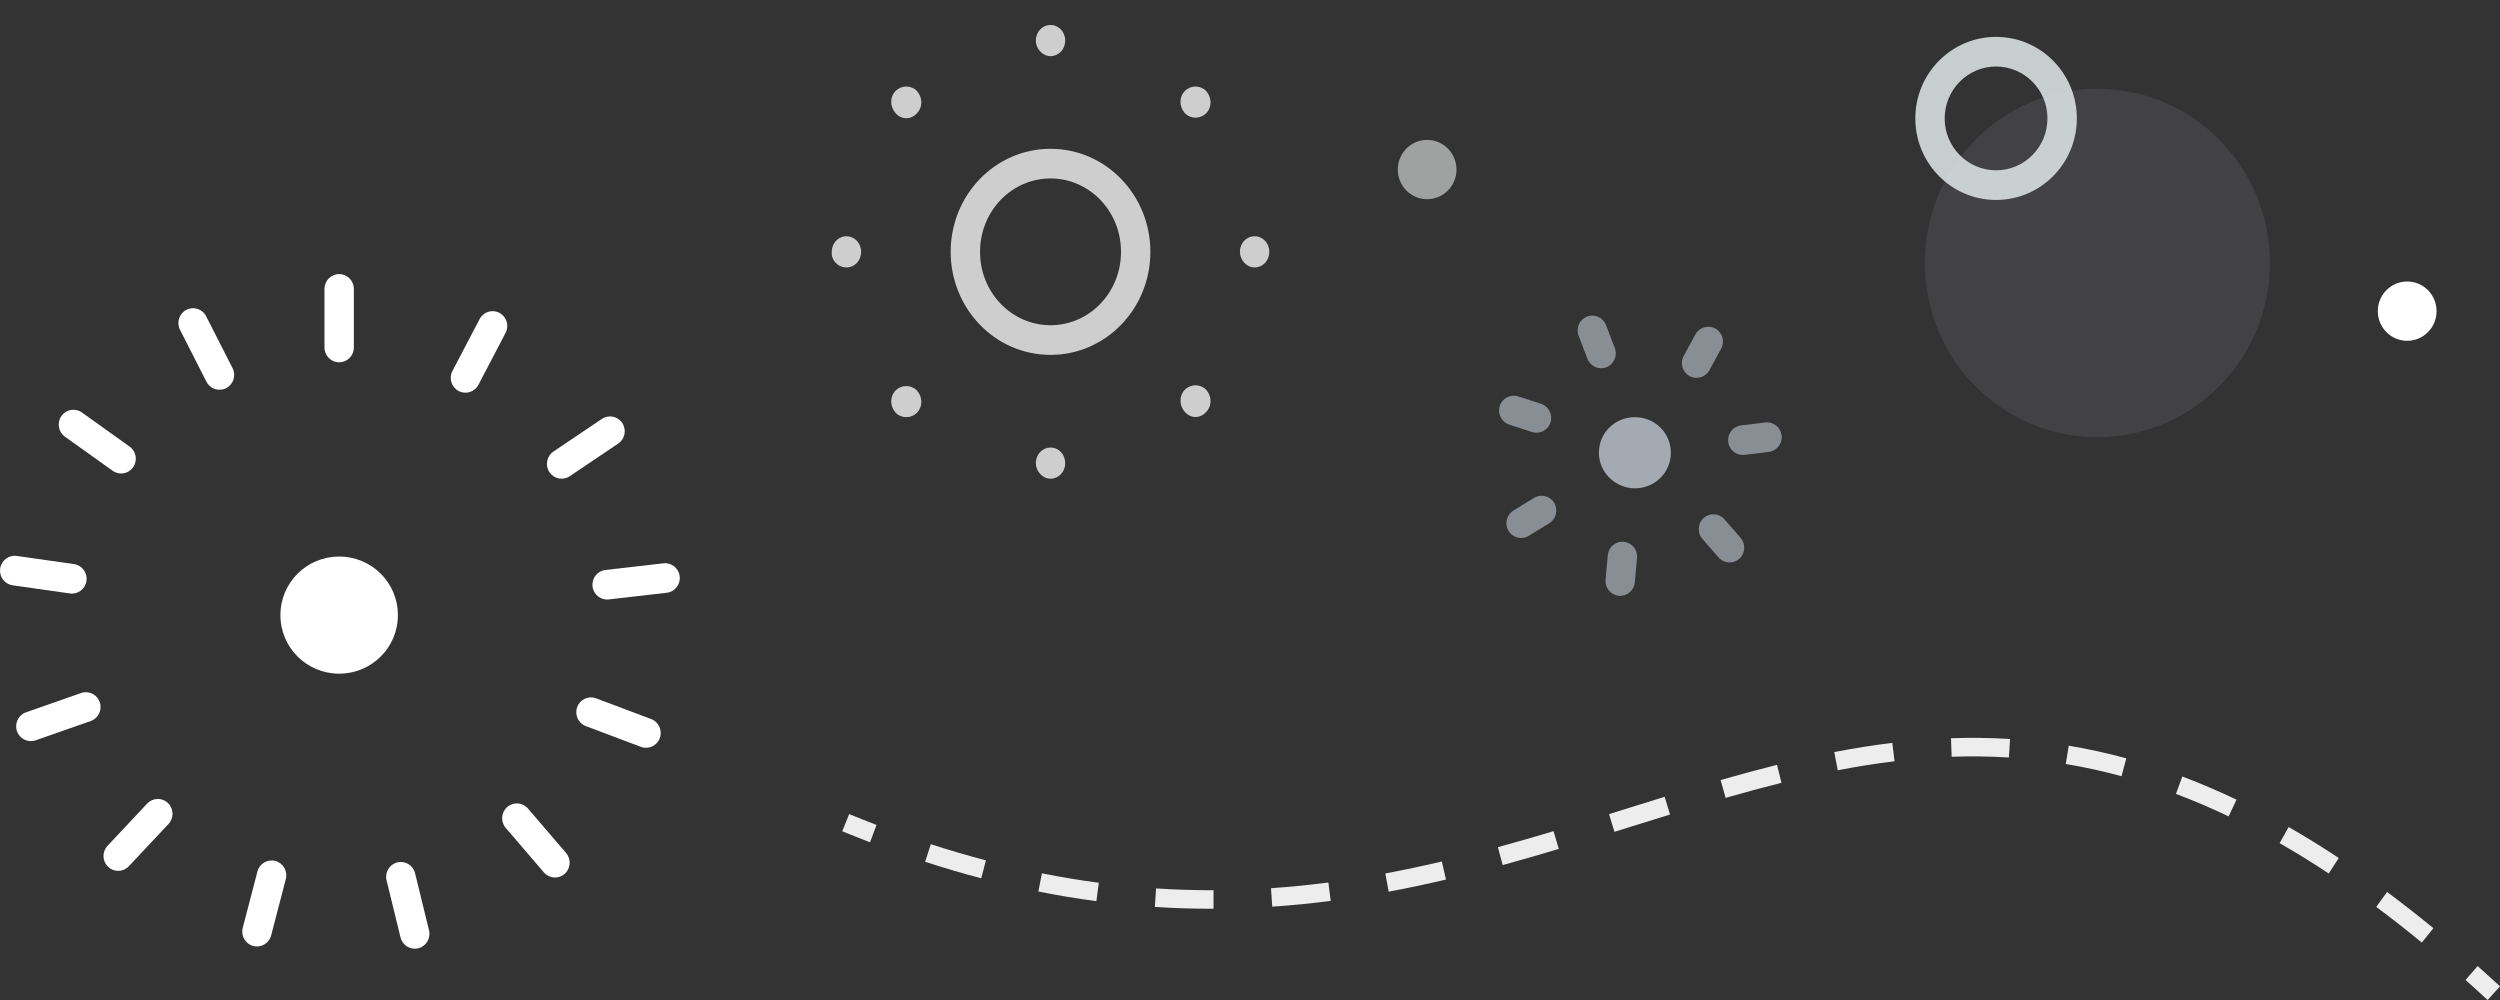 <svg width="100" height="40" viewBox="0 0 100 40" fill="none" xmlns="http://www.w3.org/2000/svg">
<rect x="0" y="0" width="100" height="40" fill="#333333" stroke="none"/>
<path d="M13.566 26.947C14.858 26.947 15.916 25.909 15.916 24.604C15.916 23.299 14.858 22.261 13.566 22.261C12.274 22.261 11.217 23.299 11.217 24.604C11.217 25.909 12.274 26.947 13.566 26.947Z" fill="white"/>
<path fill-rule="evenodd" clip-rule="evenodd" d="M13.566 10.964C13.891 10.964 14.154 11.229 14.154 11.557V13.899C14.154 14.227 13.891 14.492 13.566 14.492C13.242 14.492 12.979 14.227 12.979 13.899V11.557C12.979 11.229 13.242 10.964 13.566 10.964Z" fill="white"/>
<path fill-rule="evenodd" clip-rule="evenodd" d="M19.978 12.515C20.265 12.668 20.375 13.027 20.223 13.316L19.137 15.392C18.985 15.682 18.63 15.792 18.343 15.639C18.056 15.486 17.947 15.127 18.098 14.838L19.185 12.762C19.336 12.472 19.692 12.362 19.978 12.515Z" fill="white"/>
<path fill-rule="evenodd" clip-rule="evenodd" d="M24.891 16.921C25.071 17.194 24.998 17.562 24.728 17.743L22.79 19.048C22.52 19.23 22.155 19.156 21.975 18.884C21.796 18.611 21.868 18.243 22.138 18.061L24.076 16.756C24.346 16.575 24.711 16.648 24.891 16.921Z" fill="white"/>
<path fill-rule="evenodd" clip-rule="evenodd" d="M27.188 23.054C27.225 23.38 26.993 23.674 26.671 23.71L24.351 23.977C24.029 24.015 23.738 23.781 23.701 23.455C23.664 23.13 23.896 22.836 24.218 22.799L26.538 22.532C26.86 22.495 27.151 22.729 27.188 23.054Z" fill="white"/>
<path fill-rule="evenodd" clip-rule="evenodd" d="M23.088 28.281C23.202 27.974 23.54 27.818 23.844 27.933L26.047 28.763C26.35 28.878 26.505 29.219 26.391 29.526C26.278 29.833 25.939 29.989 25.636 29.874L23.433 29.044C23.129 28.929 22.975 28.588 23.088 28.281Z" fill="white"/>
<path fill-rule="evenodd" clip-rule="evenodd" d="M20.288 32.281C20.533 32.066 20.904 32.093 21.117 32.34L22.643 34.119C22.856 34.367 22.829 34.742 22.584 34.956C22.339 35.17 21.968 35.144 21.756 34.896L20.229 33.117C20.017 32.87 20.043 32.495 20.288 32.281Z" fill="white"/>
<path fill-rule="evenodd" clip-rule="evenodd" d="M15.893 34.496C16.207 34.417 16.526 34.611 16.603 34.929L17.161 37.213C17.239 37.531 17.047 37.852 16.732 37.931C16.417 38.009 16.099 37.815 16.021 37.497L15.463 35.214C15.385 34.895 15.578 34.574 15.893 34.496Z" fill="white"/>
<path fill-rule="evenodd" clip-rule="evenodd" d="M11.014 34.438C11.328 34.522 11.515 34.846 11.433 35.163L10.846 37.417C10.763 37.733 10.442 37.922 10.128 37.839C9.814 37.756 9.627 37.431 9.71 37.115L10.297 34.861C10.38 34.544 10.701 34.355 11.014 34.438Z" fill="white"/>
<path fill-rule="evenodd" clip-rule="evenodd" d="M6.717 32.12C6.953 32.346 6.963 32.721 6.74 32.959L5.154 34.649C4.931 34.887 4.559 34.897 4.324 34.672C4.088 34.446 4.078 34.071 4.301 33.833L5.887 32.143C6.11 31.905 6.482 31.895 6.717 32.12Z" fill="white"/>
<path fill-rule="evenodd" clip-rule="evenodd" d="M3.991 28.087C4.097 28.396 3.935 28.734 3.628 28.841L1.426 29.612C1.119 29.72 0.785 29.556 0.679 29.246C0.572 28.937 0.735 28.599 1.041 28.492L3.243 27.721C3.55 27.613 3.884 27.777 3.991 28.087Z" fill="white"/>
<path fill-rule="evenodd" clip-rule="evenodd" d="M0.006 22.742C0.051 22.418 0.348 22.192 0.669 22.237L2.96 22.564C3.281 22.609 3.505 22.909 3.459 23.234C3.414 23.558 3.117 23.784 2.796 23.738L0.505 23.412C0.184 23.366 -0.039 23.066 0.006 22.742Z" fill="white"/>
<path fill-rule="evenodd" clip-rule="evenodd" d="M2.457 16.64C2.644 16.373 3.011 16.31 3.276 16.499L5.184 17.863C5.449 18.052 5.512 18.422 5.325 18.69C5.137 18.957 4.771 19.02 4.506 18.831L2.597 17.467C2.332 17.278 2.27 16.908 2.457 16.64Z" fill="white"/>
<path fill-rule="evenodd" clip-rule="evenodd" d="M7.454 12.393C7.743 12.243 8.097 12.358 8.245 12.649L9.302 14.725C9.451 15.016 9.337 15.374 9.049 15.524C8.76 15.674 8.406 15.559 8.258 15.268L7.201 13.192C7.052 12.901 7.166 12.543 7.454 12.393Z" fill="white"/>
<path fill-rule="evenodd" clip-rule="evenodd" d="M38.027 10.074C38.027 7.802 39.804 5.952 42.021 5.952C44.238 5.952 46.015 7.802 46.015 10.074C46.015 12.345 44.238 14.195 42.021 14.195C39.804 14.195 38.027 12.345 38.027 10.074ZM42.021 7.138C40.479 7.138 39.202 8.431 39.202 10.074C39.202 11.717 40.479 13.009 42.021 13.009C43.563 13.009 44.84 11.717 44.84 10.074C44.84 8.431 43.563 7.138 42.021 7.138Z" fill="#CECECE"/>
<path d="M42.021 19.148C42.344 19.148 42.608 18.881 42.608 18.525C42.608 18.169 42.344 17.902 42.021 17.902C41.698 17.902 41.434 18.169 41.434 18.525C41.434 18.851 41.698 19.148 42.021 19.148Z" fill="#CECECE"/>
<path d="M48.246 16.479C48.481 16.242 48.481 15.856 48.246 15.589C48.011 15.352 47.63 15.352 47.395 15.589C47.16 15.826 47.16 16.212 47.395 16.479C47.63 16.746 48.011 16.746 48.246 16.479Z" fill="#CECECE"/>
<path d="M50.184 10.697C50.508 10.697 50.772 10.43 50.772 10.074C50.772 9.718 50.508 9.451 50.184 9.451C49.861 9.451 49.597 9.718 49.597 10.074C49.597 10.4 49.861 10.697 50.184 10.697Z" fill="#CECECE"/>
<path d="M48.246 4.529C48.481 4.291 48.481 3.906 48.246 3.639C48.011 3.402 47.63 3.402 47.395 3.639C47.16 3.876 47.16 4.262 47.395 4.529C47.63 4.766 48.011 4.766 48.246 4.529Z" fill="#CECECE"/>
<path d="M42.021 2.245C42.344 2.245 42.608 1.979 42.608 1.623C42.608 1.267 42.344 1 42.021 1C41.698 1 41.434 1.267 41.434 1.623C41.434 1.949 41.698 2.245 42.021 2.245Z" fill="#CECECE"/>
<path d="M36.677 4.529C36.912 4.291 36.912 3.906 36.677 3.639C36.442 3.402 36.06 3.402 35.825 3.639C35.59 3.876 35.59 4.262 35.825 4.529C36.06 4.796 36.442 4.796 36.677 4.529Z" fill="#CECECE"/>
<path d="M33.858 10.697C34.181 10.697 34.445 10.43 34.445 10.074C34.445 9.718 34.181 9.451 33.858 9.451C33.535 9.451 33.27 9.718 33.27 10.074C33.241 10.4 33.505 10.697 33.858 10.697Z" fill="#CECECE"/>
<path d="M36.677 16.508C36.912 16.271 36.912 15.886 36.677 15.619C36.442 15.382 36.06 15.382 35.825 15.619C35.59 15.856 35.59 16.241 35.825 16.508C36.06 16.746 36.442 16.746 36.677 16.508Z" fill="#CECECE"/>
<path opacity="0.93" d="M65.395 19.533C66.188 19.533 66.834 18.911 66.834 18.11C66.834 17.309 66.188 16.687 65.395 16.687C64.602 16.687 63.956 17.309 63.956 18.11C63.956 18.911 64.632 19.533 65.395 19.533Z" fill="#E1E8F6" fill-opacity="0.7"/>
<path opacity="0.5" fill-rule="evenodd" clip-rule="evenodd" d="M68.615 13.143C68.899 13.301 69.003 13.662 68.846 13.948L68.376 14.808C68.219 15.095 67.862 15.199 67.578 15.041C67.294 14.883 67.191 14.522 67.348 14.236L67.817 13.376C67.974 13.089 68.331 12.985 68.615 13.143Z" fill="#E1E8F6"/>
<path opacity="0.5" fill-rule="evenodd" clip-rule="evenodd" d="M71.264 17.416C71.303 17.741 71.074 18.037 70.752 18.076L69.782 18.195C69.46 18.234 69.168 18.002 69.129 17.677C69.09 17.352 69.319 17.057 69.641 17.017L70.61 16.898C70.932 16.859 71.225 17.091 71.264 17.416Z" fill="#E1E8F6"/>
<path opacity="0.5" fill-rule="evenodd" clip-rule="evenodd" d="M68.149 20.719C68.393 20.503 68.764 20.527 68.978 20.772L69.624 21.514C69.838 21.76 69.815 22.134 69.571 22.351C69.328 22.567 68.957 22.543 68.742 22.297L68.096 21.556C67.882 21.31 67.906 20.935 68.149 20.719Z" fill="#E1E8F6"/>
<path opacity="0.5" fill-rule="evenodd" clip-rule="evenodd" d="M64.949 21.671C65.272 21.701 65.51 21.989 65.481 22.315L65.393 23.294C65.364 23.62 65.078 23.86 64.755 23.831C64.432 23.801 64.194 23.513 64.223 23.186L64.311 22.208C64.341 21.882 64.626 21.641 64.949 21.671Z" fill="#E1E8F6"/>
<path opacity="0.5" fill-rule="evenodd" clip-rule="evenodd" d="M62.168 20.115C62.336 20.395 62.248 20.76 61.971 20.93L61.148 21.434C60.871 21.604 60.51 21.515 60.342 21.235C60.173 20.955 60.262 20.59 60.539 20.42L61.361 19.916C61.638 19.746 62 19.835 62.168 20.115Z" fill="#E1E8F6"/>
<path opacity="0.5" fill-rule="evenodd" clip-rule="evenodd" d="M59.991 16.238C60.091 15.926 60.422 15.755 60.73 15.855L61.641 16.152C61.949 16.252 62.119 16.587 62.019 16.898C61.92 17.21 61.589 17.381 61.28 17.281L60.37 16.984C60.061 16.884 59.892 16.549 59.991 16.238Z" fill="#E1E8F6"/>
<path opacity="0.5" fill-rule="evenodd" clip-rule="evenodd" d="M63.48 12.664C63.783 12.546 64.123 12.698 64.24 13.003L64.592 13.922C64.709 14.228 64.559 14.571 64.257 14.689C63.954 14.808 63.614 14.656 63.497 14.35L63.145 13.431C63.027 13.126 63.178 12.782 63.48 12.664Z" fill="#E1E8F6"/>
<path fill-rule="evenodd" clip-rule="evenodd" d="M79.843 2.661C78.708 2.661 77.787 3.59 77.787 4.736C77.787 5.883 78.708 6.812 79.843 6.812C80.978 6.812 81.898 5.883 81.898 4.736C81.898 3.59 80.978 2.661 79.843 2.661ZM76.613 4.736C76.613 2.935 78.059 1.475 79.843 1.475C81.627 1.475 83.073 2.935 83.073 4.736C83.073 6.538 81.627 7.998 79.843 7.998C78.059 7.998 76.613 6.538 76.613 4.736Z" fill="#C8CECE"/>
<path d="M96.287 13.632C96.936 13.632 97.462 13.101 97.462 12.446C97.462 11.791 96.936 11.26 96.287 11.26C95.638 11.26 95.112 11.791 95.112 12.446C95.112 13.101 95.638 13.632 96.287 13.632Z" fill="white"/>
<path fill-rule="evenodd" clip-rule="evenodd" d="M80.356 30.3C79.585 30.252 78.823 30.244 78.066 30.27L78.041 29.529C78.82 29.502 79.606 29.51 80.402 29.56L80.356 30.3ZM75.781 30.451C75.021 30.543 74.264 30.665 73.509 30.811L73.371 30.083C74.141 29.934 74.914 29.809 75.693 29.715L75.781 30.451ZM84.861 31.048C84.106 30.843 83.364 30.682 82.63 30.559L82.75 29.828C83.507 29.954 84.274 30.121 85.052 30.333L84.861 31.048ZM71.258 31.312C70.515 31.498 69.772 31.701 69.025 31.915L68.824 31.202C69.577 30.986 70.329 30.781 71.082 30.593L71.258 31.312ZM89.146 32.656C88.432 32.315 87.729 32.016 87.037 31.755L87.293 31.06C88.005 31.329 88.727 31.636 89.46 31.986L89.146 32.656ZM65.203 33.078C64.995 33.143 64.787 33.208 64.578 33.273L64.362 32.565C64.569 32.5 64.777 32.435 64.984 32.37C65.521 32.203 66.055 32.036 66.587 31.872L66.801 32.581C66.271 32.745 65.739 32.911 65.203 33.078ZM34.801 33.691C34.434 33.551 34.063 33.403 33.69 33.25L33.967 32.563C34.335 32.715 34.7 32.86 35.061 32.998L34.801 33.691ZM93.149 34.939C92.483 34.499 91.829 34.095 91.184 33.726L91.546 33.081C92.205 33.459 92.873 33.87 93.551 34.319L93.149 34.939ZM62.351 33.957C61.611 34.179 60.864 34.396 60.107 34.603L59.915 33.887C60.665 33.682 61.407 33.467 62.142 33.247L62.351 33.957ZM39.25 35.132C38.515 34.939 37.767 34.719 37.006 34.472L37.231 33.767C37.978 34.009 38.713 34.225 39.436 34.415L39.25 35.132ZM57.84 35.182C57.087 35.359 56.323 35.522 55.547 35.667L55.413 34.938C56.177 34.795 56.93 34.634 57.673 34.46L57.84 35.182ZM43.856 36.046C43.096 35.945 42.323 35.818 41.535 35.661L41.677 34.933C42.449 35.087 43.207 35.212 43.952 35.311L43.856 36.046ZM53.228 36.035C52.462 36.135 51.683 36.214 50.89 36.267L50.84 35.528C51.618 35.475 52.382 35.398 53.135 35.3L53.228 36.035ZM48.542 36.35C47.774 36.352 46.992 36.329 46.195 36.277L46.242 35.537C47.022 35.588 47.788 35.611 48.541 35.609L48.542 36.35ZM96.873 37.703C96.256 37.196 95.648 36.721 95.049 36.275L95.484 35.678C96.093 36.131 96.71 36.614 97.336 37.127L96.873 37.703ZM99.504 40C99.208 39.726 98.914 39.459 98.621 39.199L99.107 38.642C99.403 38.906 99.7 39.176 100 39.453L99.504 40Z" fill="#EDEDED"/>
<path opacity="0.3" d="M83.895 17.487C87.706 17.487 90.796 14.367 90.796 10.519C90.796 6.67 87.706 3.55 83.895 3.55C80.084 3.55 76.994 6.67 76.994 10.519C76.994 14.367 80.084 17.487 83.895 17.487Z" fill="#E1E8F6" fill-opacity="0.3"/>
<path opacity="0.58" d="M57.085 7.968C57.734 7.968 58.26 7.437 58.26 6.782C58.26 6.127 57.734 5.596 57.085 5.596C56.437 5.596 55.911 6.127 55.911 6.782C55.911 7.437 56.437 7.968 57.085 7.968Z" fill="#F0F2F2"/>
</svg>
